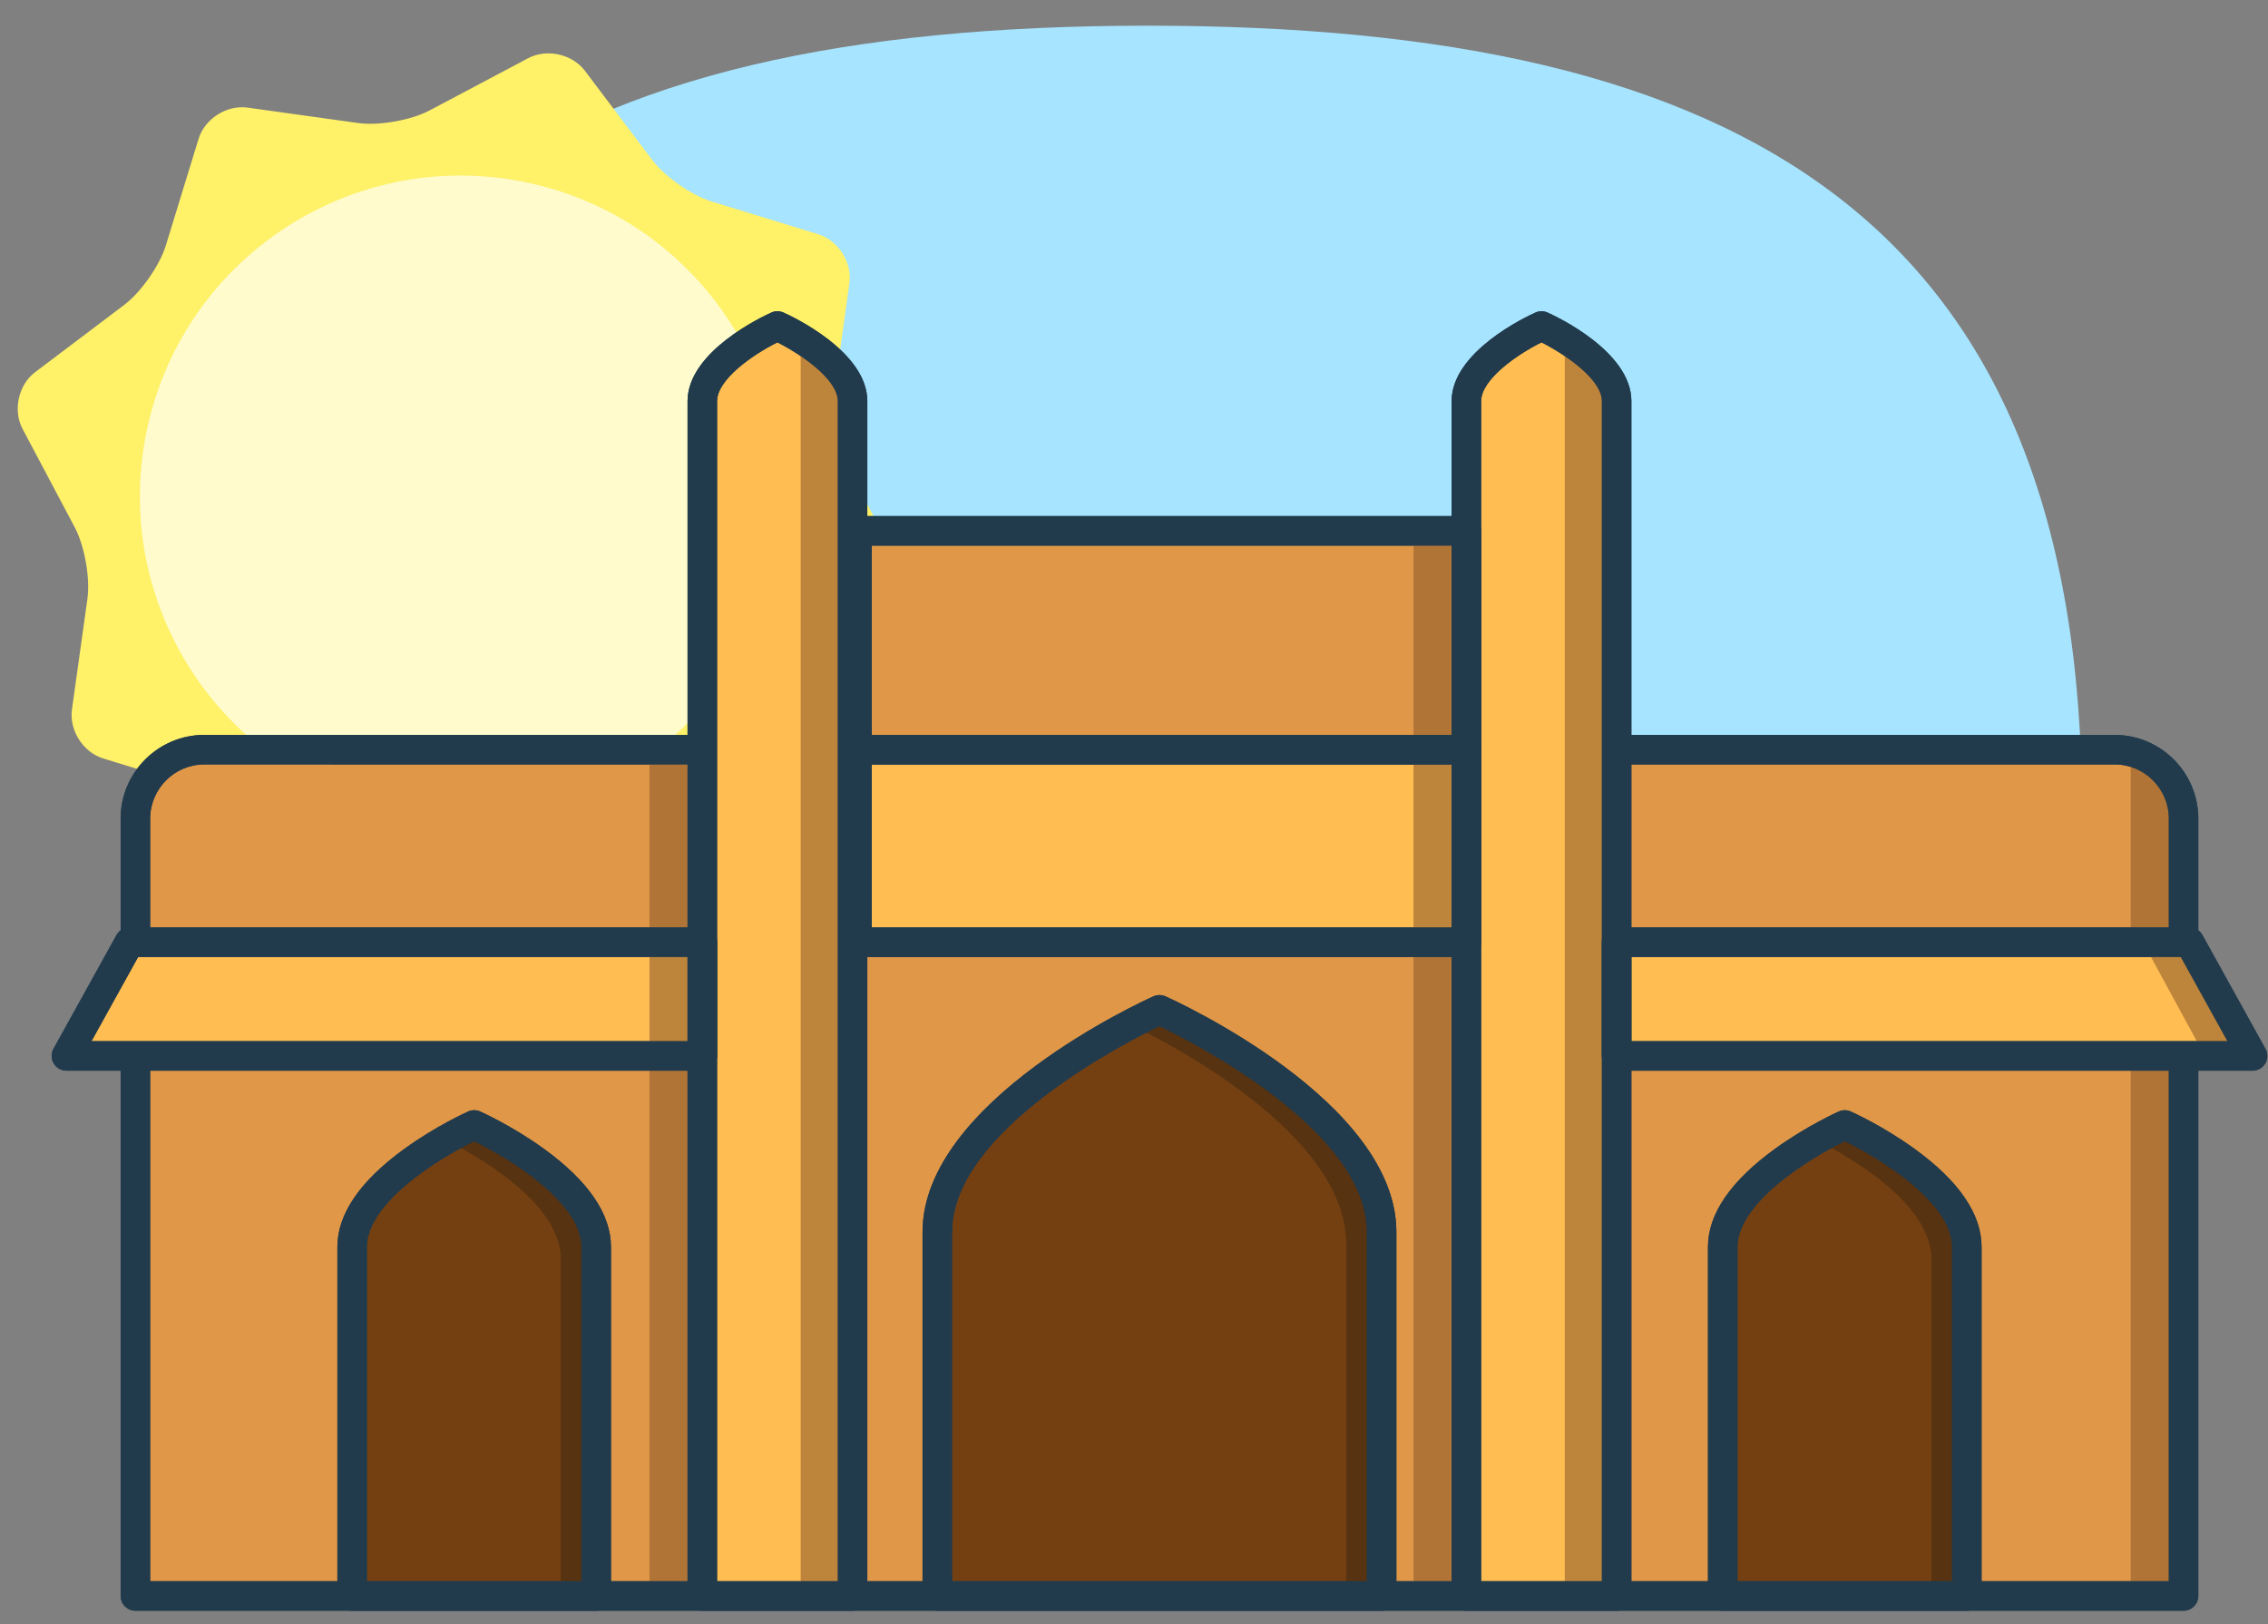 <?xml version="1.0" encoding="utf-8"?>
<!-- Generator: Adobe Illustrator 16.0.4, SVG Export Plug-In . SVG Version: 6.00 Build 0)  -->
<!DOCTYPE svg PUBLIC "-//W3C//DTD SVG 1.1//EN" "http://www.w3.org/Graphics/SVG/1.1/DTD/svg11.dtd">
<svg version="1.1" id="Layer_1" xmlns="http://www.w3.org/2000/svg" xmlns:xlink="http://www.w3.org/1999/xlink" x="0px" y="0px"
	 width="768px" height="550px" viewBox="0 0 768 550" enable-background="new 0 0 768 550" xml:space="preserve">
<rect x="0" y="0" width="768" height="550" fill="#808080" stroke="none"/>
<g>
	<path fill="#A6E4FF" d="M705.03,274.698c0,200.646-115.735,266-316.379,266c-200.643,0-316.378-65.354-316.378-266
		s115.735-266,316.378-266C589.295,8.698,705.03,74.053,705.03,274.698z"/>
</g>
<g>
	<path fill="#FFF168" d="M121.253,41.657c7.039,0.983,17.936-0.936,24.215-4.265l33.385-17.691
		c6.28-3.329,14.922-1.411,19.204,4.261l22.761,30.149c4.282,5.673,13.345,12.021,20.138,14.107l36.108,11.091
		c6.794,2.086,11.549,9.553,10.567,16.591l-5.222,37.422c-0.983,7.039,0.937,17.936,4.264,24.216l17.692,33.384
		c3.328,6.278,1.409,14.92-4.263,19.202l-30.147,22.757c-5.673,4.283-12.021,13.346-14.108,20.139l-11.093,36.111
		c-2.086,6.795-9.554,11.548-16.593,10.566l-37.416-5.226c-7.039-0.982-17.936,0.937-24.215,4.265l-33.383,17.695
		c-6.279,3.328-14.92,1.41-19.202-4.262l-22.759-30.152c-4.282-5.674-13.344-12.021-20.138-14.107l-36.116-11.094
		c-6.793-2.087-11.547-9.553-10.564-16.592l5.227-37.418c0.984-7.039-0.936-17.937-4.265-24.217L7.636,145.217
		c-3.329-6.279-1.412-14.92,4.26-19.202l30.154-22.763c5.672-4.281,12.021-13.344,14.107-20.137l11.09-36.112
		c2.086-6.794,9.553-11.55,16.591-10.567L121.253,41.657z"/>
</g>
<g>
	<path fill="#FFFBCD" d="M262.03,191.596c-12.991,58.559-70.998,95.494-129.562,82.5c-58.558-12.992-95.495-71.001-82.5-129.559
		c12.998-58.561,71.005-95.496,129.563-82.5C238.093,75.029,275.028,133.033,262.03,191.596z"/>
</g>
<g>
	<path fill="#E09748" d="M739.397,540.391H45.85V277.195c0-12.902,10.461-23.358,23.361-23.358l646.83,0.001
		c12.901,0,23.357,10.458,23.357,23.357V540.391z"/>
	<path fill="#213B4D" d="M739.397,545.391H45.85c-2.761,0-5-2.238-5-5V277.195c0-15.637,12.723-28.358,28.361-28.358l646.83,0.001
		c15.637,0,28.357,12.721,28.357,28.357v263.195C744.397,543.152,742.159,545.391,739.397,545.391z M50.85,535.391h683.548V277.195
		c0-10.123-8.235-18.357-18.357-18.357l-646.83-0.001c-10.124,0-18.361,8.235-18.361,18.358V535.391z"/>
</g>
<g opacity="0.6">
	<rect x="219.929" y="253.838" fill="#915E2C" width="17.893" height="286.553"/>
</g>
<g opacity="0.6">
	<rect x="478.66" y="253.838" fill="#915E2C" width="17.894" height="286.553"/>
</g>
<g opacity="0.6">
	<polygon fill="#915E2C" points="721.507,253.838 739.397,265.514 739.397,540.391 721.507,540.391 	"/>
</g>
<g>
	<path fill="#213B4D" d="M739.397,545.391H45.85c-2.761,0-5-2.238-5-5V277.195c0-15.637,12.723-28.358,28.361-28.358l646.83,0.001
		c15.637,0,28.357,12.721,28.357,28.357v263.195C744.397,543.152,742.159,545.391,739.397,545.391z M50.85,535.391h683.548V277.195
		c0-10.123-8.235-18.357-18.357-18.357l-646.83-0.001c-10.124,0-18.361,8.235-18.361,18.358V535.391z"/>
</g>
<g>
	<path fill="#754011" d="M392.624,341.93c0,0-75.224,33.678-75.224,75.224v123.237h150.447V417.153
		C467.848,375.607,392.624,341.93,392.624,341.93z"/>
	<path fill="#213B4D" d="M467.848,545.391H317.4c-2.761,0-5-2.238-5-5V417.153c0-44.276,74.988-78.358,78.181-79.787
		c1.299-0.582,2.787-0.582,4.086,0c3.192,1.429,78.181,35.511,78.181,79.787v123.237
		C472.848,543.152,470.609,545.391,467.848,545.391z M322.4,535.391h140.447V417.153c0-34.186-58.452-64.037-70.224-69.699
		c-11.771,5.662-70.224,35.514-70.224,69.699V535.391z"/>
</g>
<g>
	<path fill="#754011" d="M624.683,380.919c0,0-41.325,18.501-41.325,41.323v118.148h82.649V422.242
		C666.007,399.42,624.683,380.919,624.683,380.919z"/>
	<path fill="#213B4D" d="M666.007,545.391h-82.649c-2.762,0-5-2.238-5-5V422.242c0-11.159,7.647-22.353,22.73-33.271
		c10.627-7.691,21.11-12.419,21.552-12.616c1.299-0.582,2.787-0.582,4.086,0c0.441,0.197,10.924,4.925,21.551,12.616
		c15.083,10.918,22.73,22.111,22.73,33.271v118.148C671.007,543.152,668.769,545.391,666.007,545.391z M588.357,535.391h72.649
		V422.242c0-15.087-24.543-30.1-36.324-35.805c-11.779,5.704-36.325,20.717-36.325,35.805V535.391z"/>
</g>
<g>
	<path fill="#FFBD52" d="M521.991,110.391c0,0-25.438,11.39-25.438,25.438v404.562h50.874V135.828
		C547.428,121.78,521.991,110.391,521.991,110.391z"/>
	<path fill="#213B4D" d="M547.428,545.391h-50.874c-2.762,0-5-2.238-5-5V135.828c0-16.802,25.488-28.7,28.395-30.001
		c1.299-0.582,2.787-0.582,4.086,0c2.906,1.301,28.394,13.199,28.394,30.001v404.562
		C552.428,543.152,550.189,545.391,547.428,545.391z M501.554,535.391h40.874V135.828c0-7.468-12.666-15.988-20.442-19.902
		c-8.646,4.307-20.432,12.652-20.432,19.902V535.391z"/>
</g>
<g>
	<path fill="#FFBD52" d="M263.259,110.391c0,0-25.437,11.39-25.437,25.438v404.562h50.874V135.828
		C288.696,121.78,263.259,110.391,263.259,110.391z"/>
	<path fill="#213B4D" d="M288.696,545.391h-50.874c-2.761,0-5-2.238-5-5V135.828c0-16.802,25.487-28.7,28.394-30.001
		c1.301-0.582,2.786-0.582,4.087,0c2.906,1.301,28.394,13.199,28.394,30.001v404.562
		C293.696,543.152,291.457,545.391,288.696,545.391z M242.822,535.391h40.874V135.828c0-7.468-12.667-15.988-20.442-19.902
		c-8.646,4.307-20.432,12.652-20.432,19.902V535.391z"/>
</g>
<g opacity="0.6">
	<path fill="#915E2C" d="M288.696,135.828c0-8.846-10.082-16.634-17.551-21.191v425.754h17.551V135.828z"/>
</g>
<g opacity="0.6">
	<path fill="#915E2C" d="M547.428,135.828c0-8.846-10.082-16.634-17.551-21.191v425.754h17.551V135.828z"/>
</g>
<g>
	<rect x="290.192" y="179.745" fill="#E09748" width="206.361" height="74.093"/>
	<path fill="#213B4D" d="M496.554,258.838H290.192c-2.761,0-5-2.239-5-5v-74.093c0-2.761,2.239-5,5-5h206.361c2.762,0,5,2.239,5,5
		v74.093C501.554,256.599,499.315,258.838,496.554,258.838z M295.192,248.838h196.361v-64.093H295.192V248.838z"/>
</g>
<g opacity="0.6">
	<rect x="478.66" y="179.745" fill="#915E2C" width="17.894" height="74.093"/>
</g>
<g>
	<rect x="290.192" y="253.838" fill="#FFBD52" width="206.361" height="65.188"/>
	<path fill="#213B4D" d="M496.554,324.025H290.192c-2.761,0-5-2.238-5-5v-65.188c0-2.761,2.239-5,5-5h206.361c2.762,0,5,2.239,5,5
		v65.188C501.554,321.787,499.315,324.025,496.554,324.025z M295.192,314.025h196.361v-55.188H295.192V314.025z"/>
</g>
<g opacity="0.6">
	<rect x="478.66" y="253.838" fill="#915E2C" width="17.894" height="65.188"/>
</g>
<g>
	<polygon fill="#FFBD52" points="237.822,357.537 22.493,357.537 43.833,319.025 237.822,319.025 	"/>
	<path fill="#213B4D" d="M237.822,362.537H22.493c-1.771,0-3.409-0.937-4.308-2.462c-0.898-1.525-0.923-3.413-0.065-4.962
		l21.339-38.511c0.881-1.591,2.556-2.577,4.374-2.577h193.989c2.761,0,5,2.238,5,5v38.512
		C242.822,360.299,240.583,362.537,237.822,362.537z M30.98,352.537h201.842v-28.512H46.778L30.98,352.537z"/>
</g>
<g opacity="0.6">
	<rect x="219.929" y="319.025" fill="#915E2C" width="17.893" height="38.512"/>
</g>
<g>
	<polygon fill="#FFBD52" points="762.757,357.537 547.428,357.537 547.428,319.025 741.417,319.025 	"/>
	<path fill="#213B4D" d="M762.776,362.537c-0.005,0-0.013,0-0.02,0H547.428c-2.762,0-5-2.238-5-5v-38.512c0-2.762,2.238-5,5-5
		h193.989c1.817,0,3.492,0.986,4.373,2.576l21.14,38.149c0.535,0.796,0.847,1.755,0.847,2.786
		C767.776,360.299,765.538,362.537,762.776,362.537z M552.428,352.537H754.27l-15.798-28.512H552.428V352.537z"/>
</g>
<g opacity="0.6">
	<polygon fill="#915E2C" points="762.757,357.537 746.604,357.537 725.65,319.025 741.417,319.025 	"/>
</g>
<g>
	<path fill="#754011" d="M160.568,380.919c0,0-41.324,18.501-41.324,41.323v118.148h82.648V422.242
		C201.892,399.42,160.568,380.919,160.568,380.919z"/>
	<path fill="#213B4D" d="M201.892,545.391h-82.648c-2.761,0-5-2.238-5-5V422.242c0-11.159,7.647-22.353,22.73-33.271
		c10.626-7.691,21.109-12.419,21.551-12.616c1.3-0.582,2.786-0.582,4.086,0c0.441,0.197,10.924,4.925,21.551,12.616
		c15.083,10.918,22.73,22.111,22.73,33.271v118.148C206.892,543.152,204.653,545.391,201.892,545.391z M124.244,535.391h72.648
		V422.242c0-15.087-24.543-30.1-36.324-35.805c-11.78,5.705-36.324,20.718-36.324,35.805V535.391z"/>
</g>
<g opacity="0.6">
	<path fill="#422A10" d="M392.624,341.93c0,0-3.919,1.757-9.959,4.953c12.009,5.738,73.183,36.802,73.183,74.271v119.237h12V417.153
		C467.848,375.607,392.624,341.93,392.624,341.93z"/>
</g>
<g opacity="0.6">
	<path fill="#422A10" d="M624.683,380.919c0,0-4.112,1.842-9.739,5.077c8.633,4.26,39.063,20.661,39.063,40.246v114.148h12V422.242
		C666.007,399.42,624.683,380.919,624.683,380.919z"/>
</g>
<g opacity="0.6">
	<path fill="#422A10" d="M160.568,380.919c0,0-4.112,1.842-9.74,5.077c8.634,4.26,39.064,20.661,39.064,40.246v114.148h12V422.242
		C201.892,399.42,160.568,380.919,160.568,380.919z"/>
</g>
<g>
	<path fill="#213B4D" d="M467.848,545.391H317.4c-2.761,0-5-2.238-5-5V417.153c0-44.276,74.988-78.358,78.181-79.787
		c1.299-0.582,2.787-0.582,4.086,0c3.192,1.429,78.181,35.511,78.181,79.787v123.237
		C472.848,543.152,470.609,545.391,467.848,545.391z M322.4,535.391h140.447V417.153c0-34.186-58.452-64.037-70.224-69.699
		c-11.771,5.662-70.224,35.514-70.224,69.699V535.391z"/>
</g>
<g>
	<path fill="#213B4D" d="M666.007,545.391h-82.649c-2.762,0-5-2.238-5-5V422.242c0-11.159,7.647-22.353,22.73-33.271
		c10.627-7.691,21.11-12.419,21.552-12.616c1.299-0.582,2.787-0.582,4.086,0c0.441,0.197,10.924,4.925,21.551,12.616
		c15.083,10.918,22.73,22.111,22.73,33.271v118.148C671.007,543.152,668.769,545.391,666.007,545.391z M588.357,535.391h72.649
		V422.242c0-15.087-24.543-30.1-36.324-35.805c-11.779,5.704-36.325,20.717-36.325,35.805V535.391z"/>
</g>
<g>
	<path fill="#213B4D" d="M547.428,545.391h-50.874c-2.762,0-5-2.238-5-5V135.828c0-16.802,25.488-28.7,28.395-30.001
		c1.299-0.582,2.787-0.582,4.086,0c2.906,1.301,28.394,13.199,28.394,30.001v404.562
		C552.428,543.152,550.189,545.391,547.428,545.391z M501.554,535.391h40.874V135.828c0-7.468-12.666-15.988-20.442-19.902
		c-8.646,4.307-20.432,12.652-20.432,19.902V535.391z"/>
</g>
<g>
	<path fill="#213B4D" d="M288.696,545.391h-50.874c-2.761,0-5-2.238-5-5V135.828c0-16.802,25.487-28.7,28.394-30.001
		c1.301-0.582,2.786-0.582,4.087,0c2.906,1.301,28.394,13.199,28.394,30.001v404.562
		C293.696,543.152,291.457,545.391,288.696,545.391z M242.822,535.391h40.874V135.828c0-7.468-12.667-15.988-20.442-19.902
		c-8.646,4.307-20.432,12.652-20.432,19.902V535.391z"/>
</g>
<g>
	<path fill="#213B4D" d="M496.554,258.838H290.192c-2.761,0-5-2.239-5-5v-74.093c0-2.761,2.239-5,5-5h206.361c2.762,0,5,2.239,5,5
		v74.093C501.554,256.599,499.315,258.838,496.554,258.838z M295.192,248.838h196.361v-64.093H295.192V248.838z"/>
</g>
<g>
	<path fill="#213B4D" d="M496.554,324.025H290.192c-2.761,0-5-2.238-5-5v-65.188c0-2.761,2.239-5,5-5h206.361c2.762,0,5,2.239,5,5
		v65.188C501.554,321.787,499.315,324.025,496.554,324.025z M295.192,314.025h196.361v-55.188H295.192V314.025z"/>
</g>
<g>
	<path fill="#213B4D" d="M237.822,362.537H22.493c-1.771,0-3.409-0.937-4.308-2.462c-0.898-1.525-0.923-3.413-0.065-4.962
		l21.339-38.511c0.881-1.591,2.556-2.577,4.374-2.577h193.989c2.761,0,5,2.238,5,5v38.512
		C242.822,360.299,240.583,362.537,237.822,362.537z M30.98,352.537h201.842v-28.512H46.778L30.98,352.537z"/>
</g>
<g>
	<path fill="#213B4D" d="M762.776,362.537c-0.005,0-0.013,0-0.02,0H547.428c-2.762,0-5-2.238-5-5v-38.512c0-2.762,2.238-5,5-5
		h193.989c1.817,0,3.492,0.986,4.373,2.576l21.14,38.149c0.535,0.796,0.847,1.755,0.847,2.786
		C767.776,360.299,765.538,362.537,762.776,362.537z M552.428,352.537H754.27l-15.798-28.512H552.428V352.537z"/>
</g>
<g>
	<path fill="#213B4D" d="M201.892,545.391h-82.648c-2.761,0-5-2.238-5-5V422.242c0-11.159,7.647-22.353,22.73-33.271
		c10.626-7.691,21.109-12.419,21.551-12.616c1.3-0.582,2.786-0.582,4.086,0c0.441,0.197,10.924,4.925,21.551,12.616
		c15.083,10.918,22.73,22.111,22.73,33.271v118.148C206.892,543.152,204.653,545.391,201.892,545.391z M124.244,535.391h72.648
		V422.242c0-15.087-24.543-30.1-36.324-35.805c-11.78,5.705-36.324,20.718-36.324,35.805V535.391z"/>
</g>
</svg>
